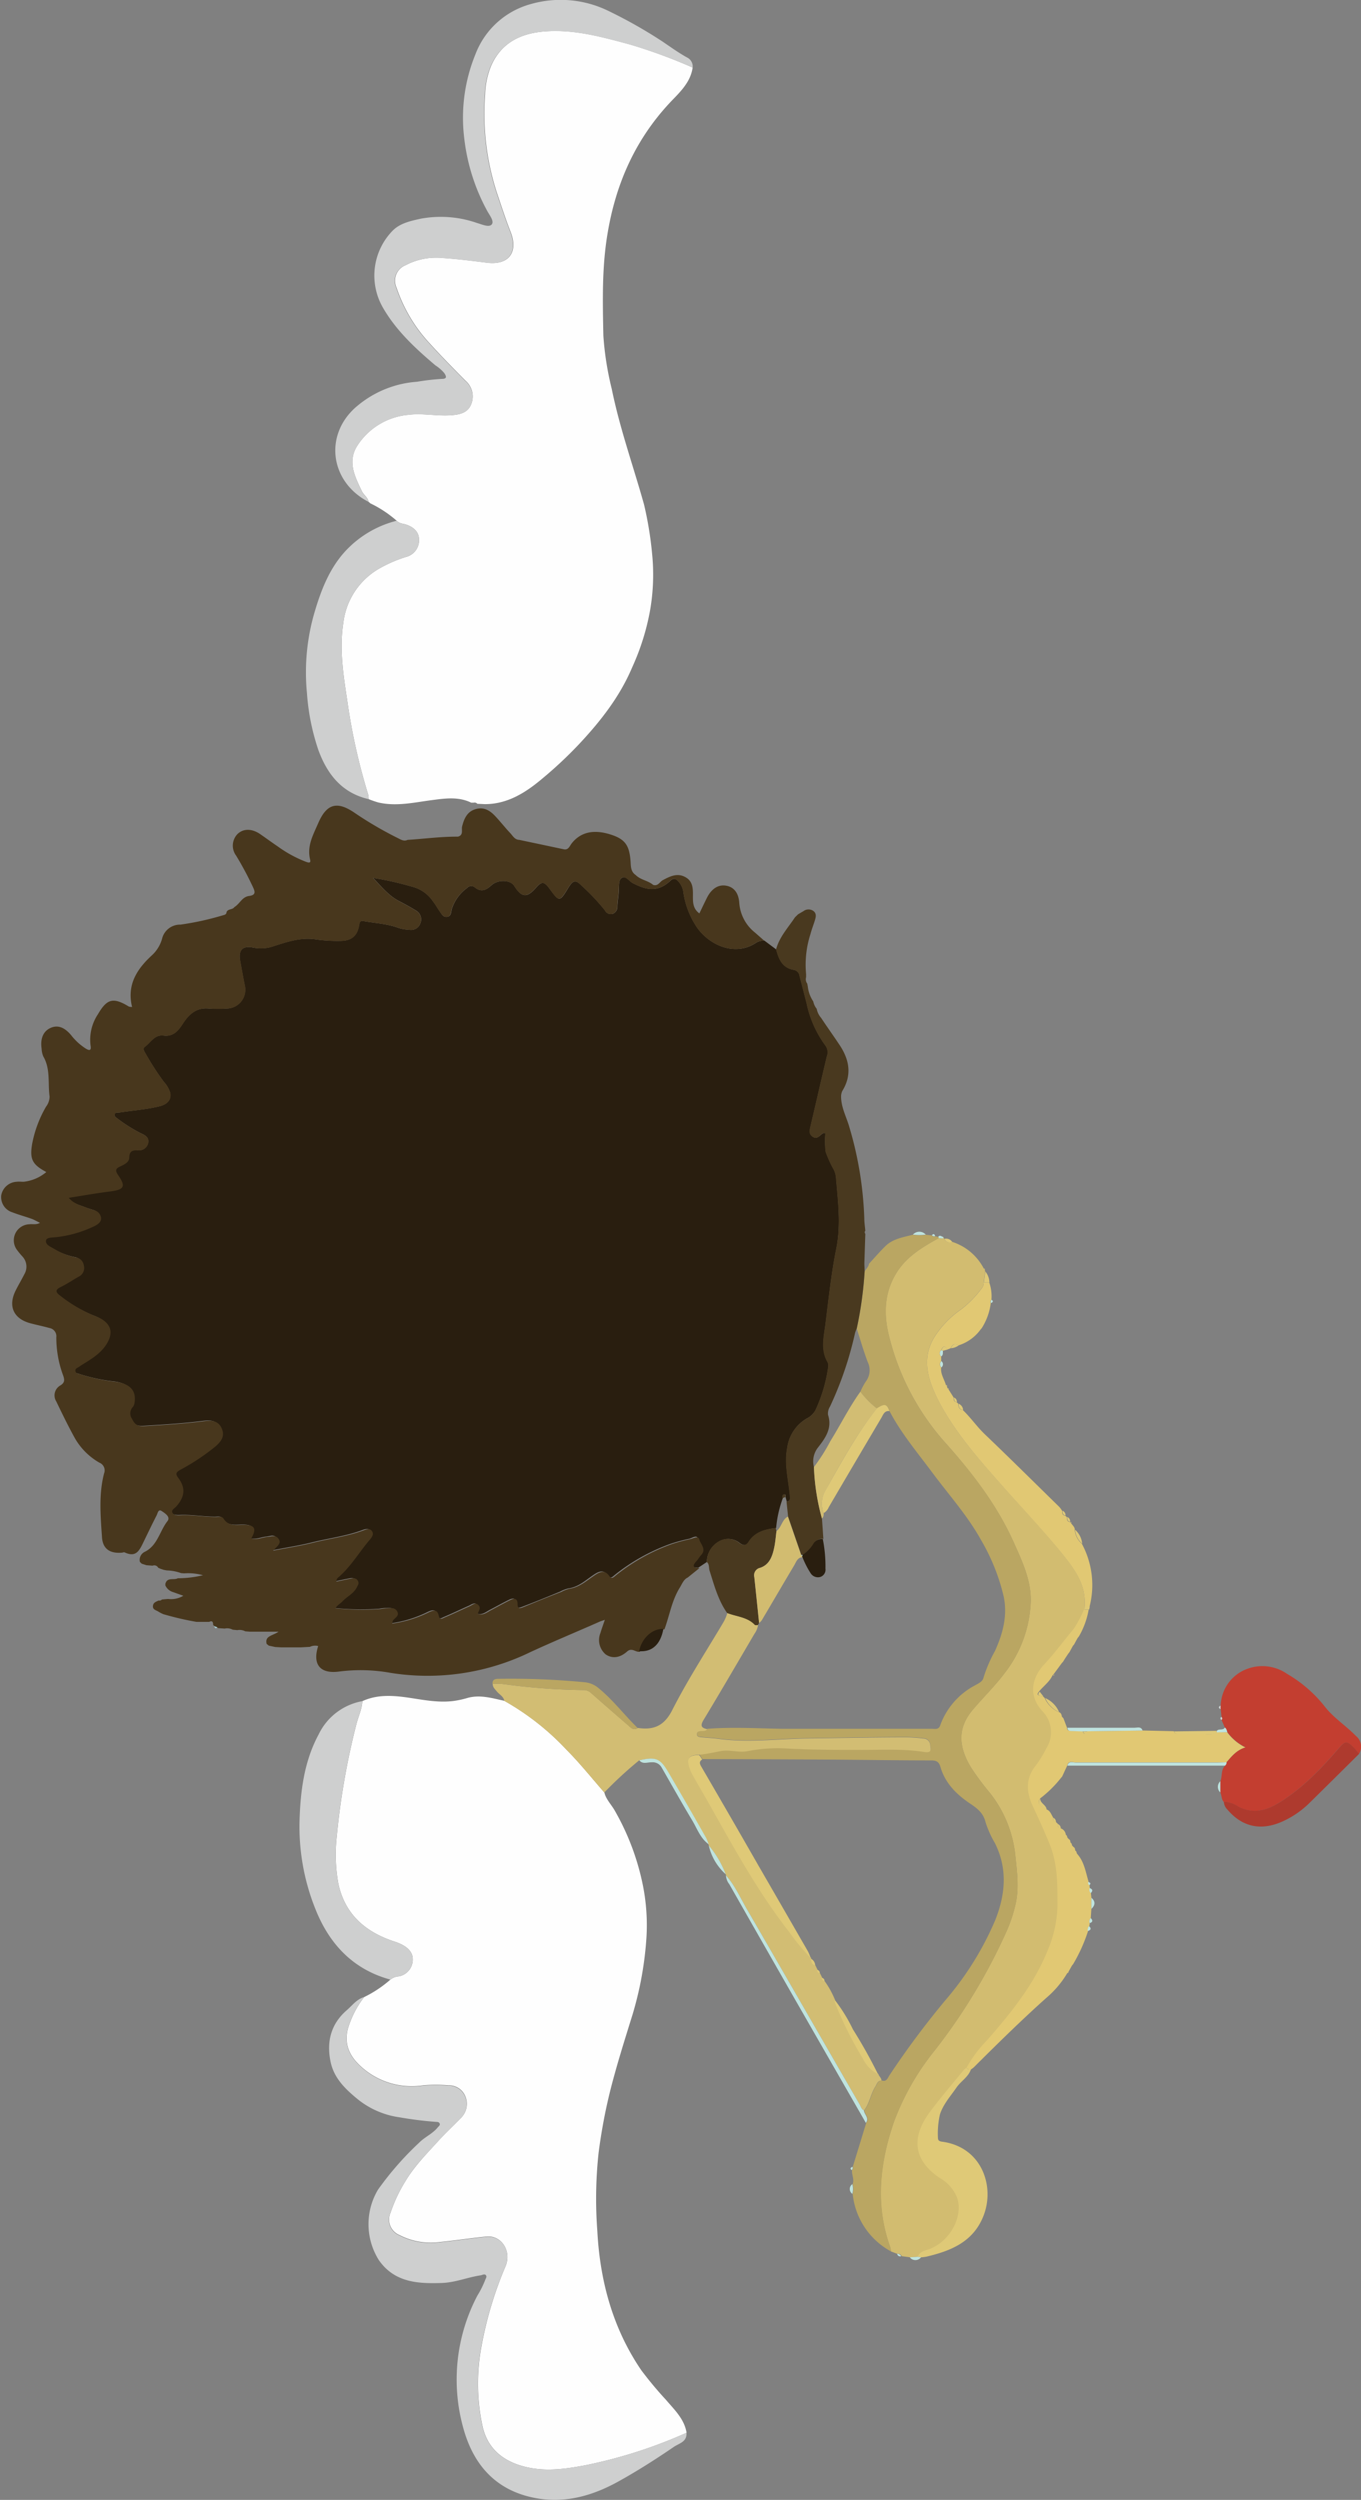 <svg id="Calque_1" data-name="Calque 1" xmlns="http://www.w3.org/2000/svg" viewBox="0 0 267.07 490.53"><rect x="0" y="0" width="267.07" height="490.53" fill="#808080" stroke="none"/><defs><style>.cls-1{fill:#291e0f;}.cls-2{fill:#fefefe;}.cls-3{fill:#48371d;}.cls-4{fill:#d2bc70;}.cls-5{fill:#baa662;}.cls-6{fill:#d2bd73;}.cls-7{fill:#cecfcf;}.cls-8{fill:#49391f;}.cls-9{fill:#e1c873;}.cls-10{fill:#c33e30;}.cls-11{fill:#dfc977;}.cls-12{fill:#ae3a2e;}.cls-13{fill:#bfe4df;}.cls-14{fill:#a6ccd1;}.cls-15{fill:#bef1fd;}</style></defs><path class="cls-1" d="M315.24,484.25l-1.68,1.12c-1.25,0-1.49-.41-.59-1.36.35-.38.58-.85.94-1.22,1.07-1.12-.17-2-.37-3s-1.12-.27-1.73-.11a33.19,33.19,0,0,0-3.7,1,38,38,0,0,0-11,6.16c-.41.34-.8.77-1.25.09-.84-1.26-1.79-.86-2.77-.21-1.61,1.07-3,2.45-5.09,2.72a6.93,6.93,0,0,0-1.57.62c-2.43,1-4.86,2-7.29,2.92-.58.22-1.28.55-1.28-.55s-.65-1.17-1.42-.78c-1.29.63-2.53,1.34-3.81,2-.79.42-1.52,1.09-2.57.71.14-.59.69-1.17.11-1.73s-1.15,0-1.68.22c-1.64.73-3.26,1.51-4.92,2.21-.37.16-1,.62-1.17-.32-.26-1.25-1-1.15-1.95-.69a23.53,23.53,0,0,1-7.19,2.22,2.19,2.19,0,0,1,.13-.57c.36-.58,1.3-1,.87-1.8s-1.44-.61-2.23-.63a9.79,9.79,0,0,0-1.07.14,49.54,49.54,0,0,1-8.84-.15c.36-.62,1-.89,1.36-1.33.9-1,2.21-1.52,2.84-2.78.22-.44.46-.83.2-1.29s-.85-.51-1.36-.42c-.94.18-1.88.39-2.83.59-.06-.59.3-.79.55-1,2.41-2.13,4-4.93,6.08-7.33.41-.47.68-1,.36-1.54s-1.05-.42-1.55-.23c-3.23,1.23-6.66,1.63-10,2.46-2.46.62-5,1-7.87,1.57.76-.88,1.76-1.31,1.09-2.29s-1.4-.48-2.23-.41c-1,.09-2.05.66-3.16.3,1.11-1.94.71-2.64-1.44-2.66-1.45,0-3,.36-4-1.25-.28-.46-.95-.3-1.46-.3-2.36,0-4.7-.47-7.07-.33-.55,0-1.27-.05-1.51-.54s.45-.83.77-1.19c1.71-2,1.87-3.62.36-5.66-.6-.81-.31-1.11.4-1.52a42.8,42.8,0,0,0,7-4.66c1.06-.95,1.82-2,1.15-3.51s-2.07-1.57-3.43-1.39c-3.76.48-7.54.71-11.32.95-1.41.09-2.13.06-2.85-1.43a1.82,1.82,0,0,1,.21-2.35,2.11,2.11,0,0,0,.32-1c.26-2.25-1-3.51-3.73-3.9a33.93,33.93,0,0,1-6.9-1.47c-.38-.13-.88-.14-1-.65s.44-.63.76-.85.7-.43,1-.65c1.74-1.11,3.48-2.2,4.53-4.08s.73-3.44-1.13-4.6a9.7,9.7,0,0,0-1.54-.7,28,28,0,0,1-6.73-4c-.9-.69-.74-1.12.25-1.61,1.24-.6,2.39-1.4,3.6-2.07a1.86,1.86,0,0,0,.92-2.1,1.84,1.84,0,0,0-1.59-1.63,13.07,13.07,0,0,1-4-1.53c-.73-.47-2-.89-1.83-1.82.14-.65,1.5-.52,2.33-.66a23.13,23.13,0,0,0,7.33-2.21c.58-.32,1.19-.75,1.13-1.53a1.75,1.75,0,0,0-1.36-1.5c-.43-.16-.89-.27-1.31-.44-1.24-.49-2.61-.76-3.67-2,2.81-.44,5.43-.91,8.06-1.24,2.82-.35,3.21-1,1.63-3.22-.6-.87-.53-1.25.43-1.7.76-.37,1.74-.81,1.76-1.79,0-1.25.64-1.39,1.66-1.38A1.82,1.82,0,0,0,205.6,402c.21-1.11-.64-1.52-1.46-1.89a30.29,30.29,0,0,1-4.55-2.87c-.28-.2-.66-.46-.57-.85s.59-.29.92-.34c2.63-.42,5.29-.59,7.88-1.23,1.64-.41,2.39-1.39,2.09-2.7a5.66,5.66,0,0,0-1.25-2.11,52.4,52.4,0,0,1-3.51-5.43c-.24-.43-.71-1.05-.24-1.4,1.17-.84,1.93-2.46,3.69-2.24,1.92.24,2.85-.88,3.78-2.3,1.17-1.81,2.65-3.24,5.12-3a24.74,24.74,0,0,0,3.55,0,3.69,3.69,0,0,0,3.5-4.56c-.32-1.61-.61-3.22-.9-4.83-.36-2.1.51-3,2.59-2.56a7.51,7.51,0,0,0,4.07-.32c2.67-.85,5.37-1.76,8.24-1.29a29.07,29.07,0,0,0,4.75.29c2.18,0,3.34-1,3.7-3.1.1-.61.19-.92.94-.78,2.26.42,4.58.51,6.78,1.33a7.85,7.85,0,0,0,2.11.37A1.94,1.94,0,0,0,259,359a2,2,0,0,0-.82-2.58c-1.05-.64-2.13-1.24-3.23-1.81-2-1-3.43-2.72-5.18-4.6a62.69,62.69,0,0,1,7.74,1.75,7,7,0,0,1,4,2.85c.48.61.85,1.29,1.29,1.92s.72,1.25,1.51,1.12.75-.93.88-1.48a8.2,8.2,0,0,1,3-4.17,1.12,1.12,0,0,1,1.55-.12c1.22,1,2.2.53,3.24-.42,1.31-1.19,3.74-1.06,4.47.11,1.45,2.32,2.51,2.41,4.28.37,1.11-1.27,1.6-1.25,2.61.13,2,2.72,2,2.72,3.78-.19.89-1.44,1.42-1.53,2.58-.33a41.51,41.51,0,0,1,4.55,4.82,1.29,1.29,0,0,0,1.57.68,1.47,1.47,0,0,0,.87-1.49c.06-1,.23-2,.29-3.06s-.11-2.11.65-2.53,1.37.69,2.08,1.06c2.43,1.24,4.74,2,7.34-.42.59-.56,1-.52,1.53,0a3.94,3.94,0,0,1,1.08,2.32,16.63,16.63,0,0,0,2.67,6.82c2.48,3.52,7.57,5.79,11.7,2.91a3.51,3.51,0,0,1,1.48-.36l2.36,1.76c.52,1.89,1.21,3.62,3.51,4a1.39,1.39,0,0,1,1.08,1.18l1.38,5.36a21.39,21.39,0,0,0,3.65,8.24,2.21,2.21,0,0,1,.34,2.14c-1.1,4.53-2.11,9.08-3.19,13.62-.2.84-.4,1.68.44,2.22s1.37-.34,2-.74c.07,0,.19,0,.45,0a16.1,16.1,0,0,0,.06,3.68,21.59,21.59,0,0,0,1.58,3.48,4.59,4.59,0,0,1,.43,1.47c.38,4.64,1,9.22.09,13.92-1,4.9-1.52,9.9-2.14,14.87-.32,2.51-1,5.08.41,7.52a1.72,1.72,0,0,1,.11,1.06,30.15,30.15,0,0,1-2.49,8.37,4.09,4.09,0,0,1-1.77,1.67,7.86,7.86,0,0,0-3.77,5.7c-.62,3.16.22,6.21.51,9.3.05.62.19,1.13-.62,1.27l-.24-.87c0-.24.08-.6-.29-.53s-.27.46-.25.75a22.57,22.57,0,0,0-1.31,5.84c-2.12.27-4.12.76-5.36,2.75-.5.79-1.09.71-1.8.18a3.53,3.53,0,0,0-4-.3A4.66,4.66,0,0,0,315.24,484.25Z" transform="translate(-176.54 -177.75)"/><path class="cls-2" d="M254.38,279.93a22.75,22.75,0,0,0-5.16-3.41l-.36-.31h0c-.14-.87-.94-1.32-1.3-2.06-1.4-2.9-2.91-5.87-.87-9a13.33,13.33,0,0,1,9.93-6c2.84-.38,5.62.29,8.43.08,1.68-.12,3.27-.45,3.95-2.15a4.07,4.07,0,0,0-1.11-4.63c-2.43-2.45-4.84-4.91-7.15-7.46a30.08,30.08,0,0,1-6.38-10.8,3.27,3.27,0,0,1,1.74-4.39,13.09,13.09,0,0,1,7.46-1.42c2.86.2,5.71.56,8.55.92,4.18.54,6.21-2,4.65-6-1-2.54-1.83-5.12-2.7-7.7a50.13,50.13,0,0,1-2.32-19.29,16.13,16.13,0,0,1,1.14-5.55c2.07-4.8,6.1-6.58,11-6.88,5.57-.35,10.88,1.14,16.19,2.56A105.5,105.5,0,0,1,312.46,191c-.37,2.66-2.2,4.55-3.89,6.29-7.17,7.41-11.15,16.25-12.82,26.35-1.11,6.64-.95,13.31-.81,20a60.27,60.27,0,0,0,1.65,10.45c1.56,7.69,4.21,15.08,6.32,22.62a69.88,69.88,0,0,1,1.59,9.67,40.93,40.93,0,0,1-.4,11.17,46.87,46.87,0,0,1-3.49,11.11c-2.45,5.81-6.25,10.64-10.52,15.19a82,82,0,0,1-7.15,6.69c-3.23,2.72-6.79,5-11.25,5l-1.49-.07a.67.67,0,0,0-.69-.22H269c-2.53-1.24-5.18-.83-7.78-.49-3.48.46-6.93,1.27-10.45.45a19,19,0,0,1-1.88-.65,4.53,4.53,0,0,0-.1-.91,118,118,0,0,1-4.08-18.28c-.78-5.1-1.61-10.23-.79-15.43a14.22,14.22,0,0,1,6.77-10.47,26.4,26.4,0,0,1,5.46-2.42,3.38,3.38,0,0,0,2.6-3.68c-.09-1.38-1.25-2.44-3.15-2.85A2.23,2.23,0,0,1,254.38,279.93Z" transform="translate(-176.54 -177.75)"/><path class="cls-2" d="M248,569.62a23.11,23.11,0,0,0,5.15-3.43,3,3,0,0,1,1.69-.64,3.36,3.36,0,0,0,2.69-3.56c-.09-1.46-1.4-2.55-3.48-3.23-5.68-1.84-9.78-5.26-11.11-11.38a32,32,0,0,1-.31-9.32,144.18,144.18,0,0,1,3.79-21.76c.37-1.6,1.15-3.09,1.23-4.75,2.82-1.29,5.78-1.14,8.71-.73s6,1.09,9.09.71a18.42,18.42,0,0,0,2.84-.61c2.49-.69,4.85.06,7.23.57a50.82,50.82,0,0,1,12.21,9.61c2.62,2.63,4.95,5.56,7.4,8.36.33,1.39,1.38,2.38,2.05,3.58a48.89,48.89,0,0,1,5.54,14.78,40,40,0,0,1,.61,11A67.68,67.68,0,0,1,300.68,573c-1.58,5.09-3.19,10.16-4.48,15.33A107.2,107.2,0,0,0,294,600.21a83.47,83.47,0,0,0-.25,15.24c.51,9.81,3,19.1,8.6,27.35a72.87,72.87,0,0,0,4.92,5.9c1.63,1.92,3.56,3.72,4,6.41a94.39,94.39,0,0,1-19.6,6.32c-3.84.75-7.71,1.32-11.59.47-4.37-.95-7.71-3.33-8.8-7.86a39.42,39.42,0,0,1-.25-15.9,73.56,73.56,0,0,1,4.73-15.74c1.21-2.94-.83-6.08-3.75-5.8s-6.09.77-9.15,1.08a13.37,13.37,0,0,1-7.91-1.36,3.29,3.29,0,0,1-1.77-4.39,29.48,29.48,0,0,1,2.88-6.12c1.77-3,4.27-5.51,6.61-8.09,1.38-1.52,2.9-2.92,4.33-4.39a3.87,3.87,0,0,0,.84-4.28,3.45,3.45,0,0,0-3.32-2.12,28,28,0,0,0-4.93,0,14.76,14.76,0,0,1-12.34-3.81c-2.1-1.94-3.22-4.26-2.43-7.32A19.16,19.16,0,0,1,248,569.62Z" transform="translate(-176.54 -177.75)"/><path class="cls-3" d="M326.48,362.31a3.51,3.51,0,0,0-1.48.36c-4.13,2.88-9.22.61-11.7-2.91a16.63,16.63,0,0,1-2.67-6.82,3.94,3.94,0,0,0-1.08-2.32c-.56-.54-.94-.58-1.53,0-2.6,2.44-4.91,1.66-7.34.42-.71-.37-1.41-1.43-2.08-1.06s-.6,1.62-.65,2.53-.23,2-.29,3.06a1.47,1.47,0,0,1-.87,1.49,1.29,1.29,0,0,1-1.57-.68,41.51,41.51,0,0,0-4.55-4.82c-1.16-1.2-1.69-1.11-2.58.33-1.81,2.91-1.81,2.91-3.78.19-1-1.38-1.5-1.4-2.61-.13-1.77,2-2.83,1.95-4.28-.37-.73-1.17-3.16-1.3-4.47-.11-1,.95-2,1.43-3.24.42a1.12,1.12,0,0,0-1.55.12,8.2,8.2,0,0,0-3,4.17c-.13.55-.12,1.36-.88,1.48s-1.13-.59-1.51-1.12-.81-1.31-1.29-1.92a7,7,0,0,0-4-2.85,62.69,62.69,0,0,0-7.74-1.75c1.75,1.88,3.17,3.56,5.18,4.6,1.1.57,2.18,1.17,3.23,1.81A2,2,0,0,1,259,359a1.94,1.94,0,0,1-2.12,1.21,7.85,7.85,0,0,1-2.11-.37c-2.2-.82-4.52-.91-6.78-1.33-.75-.14-.84.17-.94.78-.36,2.14-1.52,3.09-3.7,3.1a29.07,29.07,0,0,1-4.75-.29c-2.87-.47-5.57.44-8.24,1.29a7.51,7.51,0,0,1-4.07.32c-2.08-.48-3,.46-2.59,2.56.29,1.61.58,3.22.9,4.83a3.69,3.69,0,0,1-3.5,4.56,24.74,24.74,0,0,1-3.55,0c-2.47-.25-3.95,1.18-5.12,3-.93,1.42-1.86,2.54-3.78,2.3-1.76-.22-2.52,1.4-3.69,2.24-.47.35,0,1,.24,1.4a52.4,52.4,0,0,0,3.51,5.43,5.66,5.66,0,0,1,1.25,2.11c.3,1.31-.45,2.29-2.09,2.7-2.59.64-5.25.81-7.88,1.23-.33.05-.81-.13-.92.34s.29.65.57.85a30.29,30.29,0,0,0,4.55,2.87c.82.37,1.67.78,1.46,1.89a1.82,1.82,0,0,1-2.08,1.44c-1,0-1.63.13-1.66,1.38,0,1-1,1.42-1.76,1.79-1,.45-1,.83-.43,1.7,1.58,2.25,1.19,2.87-1.63,3.22-2.63.33-5.25.8-8.06,1.24,1.06,1.24,2.43,1.51,3.67,2,.42.17.88.28,1.31.44a1.75,1.75,0,0,1,1.36,1.5c.06.78-.55,1.21-1.13,1.53a23.13,23.13,0,0,1-7.33,2.21c-.83.14-2.19,0-2.33.66-.21.93,1.1,1.35,1.83,1.82a13.07,13.07,0,0,0,4,1.53,1.84,1.84,0,0,1,1.59,1.63,1.86,1.86,0,0,1-.92,2.1c-1.21.67-2.36,1.47-3.6,2.07-1,.49-1.15.92-.25,1.61a28,28,0,0,0,6.73,4,9.7,9.7,0,0,1,1.54.7c1.86,1.16,2.2,2.69,1.13,4.6s-2.79,3-4.53,4.08c-.34.22-.7.42-1,.65s-.84.32-.76.85.57.52,1,.65a33.93,33.93,0,0,0,6.9,1.47c2.78.39,4,1.65,3.73,3.9a2.11,2.11,0,0,1-.32,1,1.82,1.82,0,0,0-.21,2.35c.72,1.49,1.44,1.52,2.85,1.43,3.78-.24,7.56-.47,11.32-.95,1.36-.18,2.75-.15,3.43,1.39s-.09,2.56-1.15,3.51a42.8,42.8,0,0,1-7,4.66c-.71.41-1,.71-.4,1.52,1.51,2,1.35,3.71-.36,5.66-.32.36-1,.66-.77,1.19s1,.58,1.51.54c2.37-.14,4.71.33,7.07.33.51,0,1.18-.16,1.46.3,1,1.61,2.54,1.23,4,1.25,2.15,0,2.55.72,1.44,2.66,1.11.36,2.12-.21,3.16-.3.83-.07,1.64-.45,2.23.41s-.33,1.41-1.09,2.29c2.89-.56,5.41-.95,7.87-1.57,3.33-.83,6.76-1.23,10-2.46.5-.19,1.19-.36,1.55.23s0,1.07-.36,1.54c-2.08,2.4-3.67,5.2-6.08,7.33-.25.22-.61.42-.55,1,.95-.2,1.89-.41,2.83-.59.51-.09,1.05-.14,1.36.42s0,.85-.2,1.29c-.63,1.26-1.94,1.8-2.84,2.78-.41.44-1,.71-1.36,1.33a49.54,49.54,0,0,0,8.84.15,9.79,9.79,0,0,1,1.07-.14c.79,0,1.77-.27,2.23.63s-.51,1.22-.87,1.8a2.19,2.19,0,0,0-.13.57,23.53,23.53,0,0,0,7.19-2.22c1-.46,1.69-.56,1.95.69.2.94.8.48,1.17.32,1.66-.7,3.28-1.48,4.92-2.21.53-.23,1.07-.82,1.68-.22s0,1.14-.11,1.73c1,.38,1.78-.29,2.57-.71,1.28-.67,2.52-1.38,3.81-2,.77-.39,1.42-.38,1.42.78s.7.77,1.28.55c2.43-1,4.86-2,7.29-2.92a6.93,6.93,0,0,1,1.57-.62c2-.27,3.48-1.65,5.09-2.72,1-.65,1.93-1,2.77.21.45.68.84.25,1.25-.09a38,38,0,0,1,11-6.16,33.19,33.19,0,0,1,3.7-1c.61-.16,1.56-.7,1.73.11s1.44,1.85.37,3c-.36.37-.59.84-.94,1.22-.9.95-.66,1.36.59,1.36l-2.3,1.85c-.84.41-1.12,1.27-1.57,2-1.56,2.51-2,5.44-3,8.16-2.2-.07-4.25,1.81-4.77,4.38-.85.27-1.58-.91-2.58,0-1.48,1.31-3,1.38-4.21.53a3.69,3.69,0,0,1-1-4.2c.23-.8.53-1.59.86-2.57-.53.19-.83.27-1.1.4-4.52,2-9.07,3.88-13.54,5.95a46.06,46.06,0,0,1-27.47,4.05,33,33,0,0,0-10-.25c-3.75.52-5.31-1.38-4.14-5a2.35,2.35,0,0,0-1.63.16l-1.83.1-3.76,0-1.22-.07-1.25-.27-.43-.35c-.39-1.6,1.18-1.56,2.34-2.39h-5.62l-.91-.07a2.4,2.4,0,0,0-1.56-.23l-.91-.09a2.28,2.28,0,0,0-1.56-.22l-1.22-.08-.63-.24-.42-.39c0-.48-.11-.94-.78-.6h-2.49a60.06,60.06,0,0,1-6.5-1.51,7.55,7.55,0,0,1-.94-.48c-.43-.3-1.16-.37-1.11-1.1s.62-.86,1.12-1.11a.64.64,0,0,0,.64-.19l1.21-.11a4.68,4.68,0,0,0,3-.63l-2-.71a2.41,2.41,0,0,1-1.53-1.31v-.31c.35-1.38,1.66-.67,2.44-1.1a21.2,21.2,0,0,0,4.94-.6,11,11,0,0,0-3.7-.36l-.6-.05a8.91,8.91,0,0,0-2.8-.53l-.59-.11-.64-.21-.46-.21a.86.86,0,0,0-1.09-.4l-1.21-.09-.93-.3-.36-.35a1.76,1.76,0,0,1,1-2c2.47-1.25,2.86-4,4.41-6,.67-.85-.54-1.59-1.17-2s-.75.47-.95.86c-.87,1.69-1.69,3.41-2.52,5.12s-1.47,3.24-3.76,2.15c-.12-.05-.3,0-.45.05-2.45.23-3.87-.73-4-3.09-.28-4.15-.65-8.33.41-12.44a1.63,1.63,0,0,0-.91-2.12,12.94,12.94,0,0,1-4.78-4.74c-1.32-2.38-2.51-4.83-3.69-7.28a2.24,2.24,0,0,1,.79-3.13c.89-.54.86-1.08.58-1.91a21.41,21.41,0,0,1-1.36-7.55,1.63,1.63,0,0,0-1.33-1.81c-1.24-.35-2.5-.6-3.74-.93-3.25-.86-4.4-3.25-3-6.24.56-1.16,1.23-2.26,1.81-3.41a2.92,2.92,0,0,0-.38-3.45,14.12,14.12,0,0,1-1-1.2,3.15,3.15,0,0,1,2.34-5.13c.64-.09,1.32.15,2.1-.28-.62-.3-1.1-.59-1.61-.78-1.26-.45-2.55-.8-3.8-1.28a3.13,3.13,0,0,1-2.2-3.33,3.24,3.24,0,0,1,3-2.67c.46-.06.92,0,1.39,0a8.31,8.31,0,0,0,4.46-1.91c-2.76-1.47-3.28-2.53-2.79-5.48a23.15,23.15,0,0,1,2.73-7.34,3.29,3.29,0,0,0,.7-2c-.36-2.62.21-5.39-1.23-7.86a4.27,4.27,0,0,1-.33-1.5c-.29-2,.31-3.43,1.71-4.08s2.77-.2,4.14,1.48a11.21,11.21,0,0,0,2.84,2.57c.7.43,1.08.36.92-.56a9,9,0,0,1,1.43-6.18c1.78-3.06,3-3.39,6.08-1.52a2.65,2.65,0,0,0,.63.08c-1.06-4.32.93-7.42,3.88-10.13a6.94,6.94,0,0,0,2-3.25,3.63,3.63,0,0,1,3.63-2.78,56.78,56.78,0,0,0,8.42-1.86c.3-.07.59-.19.6-.58.27-.71,1.17-.43,1.54-1,1.05-.61,1.5-2,2.88-2.18s1.2-.84.74-1.8a63.93,63.93,0,0,0-3.27-6.11,3.28,3.28,0,0,1,.28-4.26c1.15-1.08,2.77-1.08,4.39,0,1.19.82,2.35,1.68,3.54,2.48a24.2,24.2,0,0,0,5.4,2.95c.37.13,1.13.48.91-.38-.67-2.7.6-4.89,1.6-7.2,1.61-3.7,3.6-4.36,7-2.08a72.44,72.44,0,0,0,8.52,5c.64.31,1.26.75,2,.39,3.3-.2,6.57-.66,9.88-.63,1.15-.31.65-1.34.82-2,.4-1.57,1-2.94,2.69-3.41s2.87.36,3.92,1.5,1.86,2.18,2.84,3.22c.5.53.87,1.3,1.77,1.32l8.65,1.83c1,.28,1.24-.67,1.68-1.2,1.75-2.16,4.26-2.73,7.59-1.68,2.81.9,3.67,2.08,3.91,5.18.07,1,0,2.09,1,2.76,1,1,2.41,1.07,3.43,1.94.95.33,1.3-.61,1.93-.94,1.4-.75,2.81-1.43,4.36-.6s1.54,2.27,1.52,3.76c0,1.21,0,2.46,1.27,3.38.52-1.08,1-2.09,1.49-3.08.92-1.8,2.25-2.62,3.75-2.36s2.45,1.36,2.59,3.39a8.15,8.15,0,0,0,3.08,5.81Z" transform="translate(-176.54 -177.75)"/><path class="cls-4" d="M352.6,620l-1.22-.47a6.52,6.52,0,0,0-.18-.9c-3-8.3-2-16.59.77-24.59a50.11,50.11,0,0,1,7.91-13.87,113,113,0,0,0,14.32-23.81,29,29,0,0,0,1.58-4.83c.77-3.2.34-6.38,0-9.58a23.7,23.7,0,0,0-5-12.39,50.88,50.88,0,0,1-3.75-5.06c-2.44-4.09-2.66-7.72.47-11.36,2-2.37,4.27-4.57,6.16-7.08a24.26,24.26,0,0,0,5.13-13.93c.14-4.16-1.62-7.9-3.28-11.61-3.23-7.24-8-13.48-13.21-19.37a48.94,48.94,0,0,1-11.39-21.55c-1-4.18-.82-8.25,1.51-12.05,2-3.25,5.12-5.08,8.31-6.86l.86.07a.55.55,0,0,1,.18,0l.05.06a1.14,1.14,0,0,0,1.54.6,10.65,10.65,0,0,1,6.21,5.21l.21.26.09.34-.3,2.14a1.55,1.55,0,0,1-.27,1,20.89,20.89,0,0,1-4.16,4.29,19,19,0,0,0-5.29,5.5c-2.58,4.34-1.16,8.49.86,12.43,3.09,6,7.54,11.08,12,16.11,4.05,4.61,8.32,9,12.19,13.82,2.46,3,4.82,6.18,4.47,10.45v.62a22.16,22.16,0,0,1-2,3.77c-2,2.3-3.75,4.76-5.81,7-2.38,2.53-3.23,6-.34,9.16a5.89,5.89,0,0,1,.77,7.29,21,21,0,0,1-2,3.28c-2.15,2.63-1.94,5.33-.6,8.19,1.13,2.41,2.23,4.84,3.24,7.3,1.62,3.95,1.59,8.11,1.55,12.28a23.88,23.88,0,0,1-2,8.78c-2.71,6.66-7.18,12.14-11.85,17.49a24.16,24.16,0,0,0-4,5.37,2.21,2.21,0,0,0-.49.36c-2.26,2.77-4.61,5.48-6.73,8.35-3.48,4.69-3.45,9.25,1.94,12.89a7.77,7.77,0,0,1,3.46,3.95c1.18,3.6-1.37,8.4-5.28,9.93-.91.36-2,.47-2.47,1.59l-1.56.12-1.7-.23A.81.81,0,0,0,352.6,620Z" transform="translate(-176.54 -177.75)"/><path class="cls-5" d="M360.76,420.7c-3.19,1.78-6.32,3.61-8.31,6.86-2.33,3.8-2.49,7.87-1.51,12.05a48.94,48.94,0,0,0,11.39,21.55c5.26,5.89,10,12.13,13.21,19.37,1.66,3.71,3.42,7.45,3.28,11.61a24.26,24.26,0,0,1-5.13,13.93c-1.89,2.51-4.12,4.71-6.16,7.08-3.13,3.64-2.91,7.27-.47,11.36a50.88,50.88,0,0,0,3.75,5.06,23.7,23.7,0,0,1,5,12.39c.32,3.2.75,6.38,0,9.58a29,29,0,0,1-1.58,4.83,113,113,0,0,1-14.32,23.81A50.11,50.11,0,0,0,352,594.05c-2.76,8-3.74,16.29-.77,24.59a6.52,6.52,0,0,1,.18.9,14.5,14.5,0,0,1-7.55-11.31,3.71,3.71,0,0,0,0-1.9c.36-.94-.21-1.83-.13-2.76a.53.53,0,0,0,.15-.64l2.64-8.62c.73-.95-.31-1.63-.39-2.46,1.12-1.37,1.29-3.19,2.22-4.65.32-.5.43-1.19,1.22-1.22.91.32,1.15-.42,1.5-1a168.4,168.4,0,0,1,11.06-14.83,60.27,60.27,0,0,0,9.72-15.66c2-5.06,2.43-10.06-.07-15.07a20,20,0,0,1-1.83-4.07c-.44-1.87-1.67-2.78-3.12-3.75-2.64-1.78-4.85-4-5.76-7.18-.29-1-.83-1.24-1.78-1.24-6.69,0-13.37-.12-20.06-.16q-12.42-.07-24.84-.1l-.62-.92c1.37-.13,2.73-.43,4.08-.69,1.82-.34,3.57.35,5.34,0a30.41,30.41,0,0,1,7.49-.55c4.87.34,9.75.27,14.63.29,4.2,0,8.43-.26,12.6.41,1.48.23,1.32-.46,1.18-1.32a1.36,1.36,0,0,0-1.37-1.32,27.75,27.75,0,0,0-3.52-.24c-6.42,0-12.84.15-19.26.23-5.78.07-11.57.87-17.36.08-1.17-.16-2.35-.21-3.52-.33-.37,0-.75-.14-.75-.6s.38-.55.75-.6.95.08,1.27-.38c4.93-.38,9.85-.08,14.78,0,9.77,0,19.53,0,29.3,0,.62,0,1.33.23,1.64-.71a14.37,14.37,0,0,1,6.83-7.82c.66-.38,1.48-.71,1.66-1.52a27.23,27.23,0,0,1,2.25-5.23c1.53-3.39,2.48-6.87,1.72-10.61A39.81,39.81,0,0,0,369.09,480c-2.7-4.89-6.43-9-9.74-13.48-2.88-3.86-6-7.58-8.25-11.86-.49-1.42-.94-1.52-2.5-.53a17,17,0,0,1-3.23-3.28,12.12,12.12,0,0,1,1.06-2,3.65,3.65,0,0,0,.38-3.85c-.81-2.14-1.44-4.35-2.15-6.53a74.79,74.79,0,0,0,1.55-11.25c.29-.49.77-.88.85-1.49,1.07-1.16,2.1-2.36,3.22-3.46,1.48-1.46,3.5-1.74,5.4-2.24a8.51,8.51,0,0,0,2.52,0l1.21.14a.53.53,0,0,0,.64.17l.61.12Z" transform="translate(-176.54 -177.75)"/><path class="cls-6" d="M349.51,586c-.79,0-.9.72-1.22,1.22-.93,1.46-1.1,3.28-2.22,4.65-.48-.27-.62-.8-.87-1.23-1.77-3.07-3.55-6.13-5.31-9.2-5.57-9.64-11.11-19.3-16.7-28.92-1.34-2.29-2.4-4.75-4.18-6.76a.4.4,0,0,0-.06-.22,19.58,19.58,0,0,0-3.33-5.66.39.39,0,0,0-.06-.21,10.19,10.19,0,0,0-.51-1.27c-2.47-4.32-4.93-8.64-7.44-12.93-1.58-2.69-2.47-3-5.66-2.29a78.16,78.16,0,0,0-6.83,6.3c-2.45-2.8-4.78-5.73-7.4-8.36a50.82,50.82,0,0,0-12.21-9.61c-.16-.9-1-1.26-1.5-1.89-.36-.44-.8-.82-.78-1.45a16.29,16.29,0,0,1,1.85,0A126.44,126.44,0,0,0,291,509.38a2.1,2.1,0,0,1,1.53.56q3.57,3.16,7.18,6.26c.55.47,1.06,1.21,2,.61,3.08.45,5.14-.37,6.73-3.47,3-5.92,6.66-11.54,10.06-17.27a8.29,8.29,0,0,0,.77-1.82c1.82.73,3.95.77,5.43,2.33.1.11.39,0,.59.05a3.91,3.91,0,0,1-.69,1.69c-3.32,5.64-6.61,11.32-10,16.92-.71,1.18-.41,1.56.72,1.81-.32.46-.82.33-1.27.38s-.75.13-.75.6.38.56.75.6c1.17.12,2.35.17,3.52.33,5.79.79,11.58,0,17.36-.08,6.42-.08,12.84-.22,19.26-.23a27.75,27.75,0,0,1,3.52.24,1.36,1.36,0,0,1,1.37,1.32c.14.86.3,1.55-1.18,1.32-4.17-.67-8.4-.39-12.6-.41-4.88,0-9.76,0-14.63-.29a30.41,30.41,0,0,0-7.49.55c-1.77.32-3.52-.37-5.34,0-1.35.26-2.71.56-4.08.69-2.1.06-2.54.7-1.83,2.69a8.39,8.39,0,0,0,.57,1.26c1.19,2.1,2.41,4.17,3.59,6.27,4.75,8.44,9.46,16.91,15.42,24.59a40,40,0,0,0,4.15,5,.25.25,0,0,1,.06.2c0,.61.14,1.16.84,1.34l.39.82a.58.58,0,0,0,.51.72c.14.28.28.56.41.85a.57.57,0,0,0,.5.69,17.85,17.85,0,0,1,2,3.61,4.74,4.74,0,0,0,.15.75,72.74,72.74,0,0,0,5.44,10.84,6.44,6.44,0,0,0,2.94,3C349,585.18,349.51,585.44,349.51,586Z" transform="translate(-176.54 -177.75)"/><path class="cls-7" d="M312.46,191A105.5,105.5,0,0,0,300,186.46c-5.31-1.42-10.62-2.91-16.19-2.56-4.85.3-8.88,2.08-11,6.88a16.13,16.13,0,0,0-1.14,5.55,50.13,50.13,0,0,0,2.32,19.29c.87,2.58,1.71,5.16,2.7,7.7,1.56,4-.47,6.54-4.65,6-2.84-.36-5.69-.72-8.55-.92a13.09,13.09,0,0,0-7.46,1.42,3.27,3.27,0,0,0-1.74,4.39,30.08,30.08,0,0,0,6.38,10.8c2.31,2.55,4.72,5,7.15,7.46A4.07,4.07,0,0,1,269,257.1c-.68,1.7-2.27,2-3.95,2.15-2.81.21-5.59-.46-8.43-.08a13.33,13.33,0,0,0-9.93,6c-2,3.14-.53,6.11.87,9,.36.74,1.16,1.19,1.3,2.06-7.74-4-8.83-13.54-2-19a20.46,20.46,0,0,1,11.5-4.57,45.72,45.72,0,0,1,4.86-.56c1,0,1-.41.5-1.14a7.42,7.42,0,0,0-1.72-1.5c-3.91-3.31-7.66-6.77-10.27-11.26a12.61,12.61,0,0,1,1.94-15.27c1.49-1.43,3.52-1.84,5.45-2.27a21.61,21.61,0,0,1,11.07.86c1,.29,2.33.91,2.85.26s-.47-1.84-.94-2.73a38.91,38.91,0,0,1-4.47-14.25,32.92,32.92,0,0,1,2.21-16.41,16.16,16.16,0,0,1,10.75-9.81,21.3,21.3,0,0,1,15.19,1.24,93.71,93.71,0,0,1,10.64,6c1.64,1.1,3.26,2.29,5,3.24A1.94,1.94,0,0,1,312.46,191Z" transform="translate(-176.54 -177.75)"/><path class="cls-7" d="M248,569.62a19.16,19.16,0,0,0-3.21,6.22c-.79,3.06.33,5.38,2.43,7.32A14.76,14.76,0,0,0,259.55,587a28,28,0,0,1,4.93,0,3.45,3.45,0,0,1,3.32,2.12,3.87,3.87,0,0,1-.84,4.28c-1.43,1.47-2.95,2.87-4.33,4.39-2.34,2.58-4.84,5-6.61,8.09a29.48,29.48,0,0,0-2.88,6.12,3.29,3.29,0,0,0,1.77,4.39,13.37,13.37,0,0,0,7.91,1.36c3.06-.31,6.09-.78,9.15-1.08s5,2.86,3.75,5.8A73.56,73.56,0,0,0,271,638.14a39.42,39.42,0,0,0,.25,15.9c1.09,4.53,4.43,6.91,8.8,7.86,3.88.85,7.75.28,11.59-.47a94.39,94.39,0,0,0,19.6-6.32c.16,1.8-1.47,2.08-2.47,2.77-3.54,2.42-7.16,4.73-10.92,6.81-5,2.77-10.37,4.3-16.09,3.26-7.71-1.39-12.27-6.34-14.3-13.74a35.43,35.43,0,0,1,2.75-26,18.82,18.82,0,0,0,1.51-3c.1-.34.42-.67.18-1s-.65-.09-1,0c-2.58.38-5,1.42-7.67,1.51-4.69.16-9.29-.09-12.35-4.49a13.24,13.24,0,0,1-.17-13.81,60.61,60.61,0,0,1,8.07-9.22c1.11-1.13,2.65-1.76,3.65-3,.18-.23.53-.41.39-.76s-.49-.32-.8-.34a71.81,71.81,0,0,1-7.16-.9,16.74,16.74,0,0,1-8.54-3.88c-2.3-1.92-4.29-4-4.91-7-.82-4,.07-7.49,3.29-10.22C245.75,571.16,246.61,570,248,569.62Z" transform="translate(-176.54 -177.75)"/><path class="cls-8" d="M346.21,427.18a74.79,74.79,0,0,1-1.55,11.25,7.58,7.58,0,0,0-.33.86,68.9,68.9,0,0,1-4.92,14.46,2.54,2.54,0,0,0-.39,1.61c.85,2.59-.45,4.48-1.9,6.34a4.39,4.39,0,0,0-.86,3.91,43.2,43.2,0,0,0,1.57,10.1c.1,1.34.19,2.68.28,4a1.89,1.89,0,0,0-1.91,1,6.75,6.75,0,0,1-2.18,2.14.21.21,0,0,1-.25,0l-2.58-7.49c-.1-1-.21-2-.31-2.95.81-.14.67-.65.62-1.27-.29-3.09-1.13-6.14-.51-9.3a7.86,7.86,0,0,1,3.77-5.7,4.09,4.09,0,0,0,1.77-1.67,30.15,30.15,0,0,0,2.49-8.37,1.72,1.72,0,0,0-.11-1.06c-1.44-2.44-.73-5-.41-7.52.62-5,1.16-10,2.14-14.87.95-4.7.29-9.28-.09-13.92a4.59,4.59,0,0,0-.43-1.47,21.59,21.59,0,0,1-1.58-3.48,16.1,16.1,0,0,1-.06-3.68c-.26,0-.38,0-.45,0-.61.4-1.08,1.31-2,.74s-.64-1.38-.44-2.22c1.08-4.54,2.09-9.09,3.19-13.62a2.21,2.21,0,0,0-.34-2.14,21.39,21.39,0,0,1-3.65-8.24l-1.38-5.36a1.39,1.39,0,0,0-1.08-1.18c-2.3-.35-3-2.08-3.51-4,.64-2.46,2.36-4.28,3.71-6.32l.62-.61,1.05-.61a1.64,1.64,0,0,1,2,0c.62.52.43,1.2.23,1.85-.27.88-.62,1.75-.85,2.64a19.61,19.61,0,0,0-.86,7.87l0,.6a1.42,1.42,0,0,0,.23,1.26l.11.59a6.51,6.51,0,0,0,1.07,2.91,3.35,3.35,0,0,0,.67,1.44,3.77,3.77,0,0,0,.86,1.77c1.21,1.83,2.5,3.62,3.71,5.45,1.88,2.88,2.35,5.85.44,8.93a2.94,2.94,0,0,0-.22.86c-.07,2.24,1.05,4.18,1.63,6.24a70.7,70.7,0,0,1,2.92,17.84c0,.82.13,1.63.2,2.45a.47.47,0,0,0,0,.62l-.19,5.86Z" transform="translate(-176.54 -177.75)"/><path class="cls-9" d="M366.2,583.5a24.16,24.16,0,0,1,4-5.37c4.67-5.35,9.14-10.83,11.85-17.49a23.88,23.88,0,0,0,2-8.78c0-4.17.07-8.33-1.55-12.28-1-2.46-2.11-4.89-3.24-7.3-1.34-2.86-1.55-5.56.6-8.19a21,21,0,0,0,2-3.28,5.89,5.89,0,0,0-.77-7.29c-2.89-3.18-2-6.63.34-9.16,2.06-2.2,3.84-4.66,5.81-7a22.16,22.16,0,0,0,2-3.77h.93a15.76,15.76,0,0,1-1.92,5.27l-.24.29c-.23.41-.46.83-.68,1.25l-.25.3-.68,1.24-.24.3c-.34.52-.67,1-1,1.56l-.24.26-1.63,2.21-.23.25c-.6,1.28-1.76,2.07-2.62,3.13-.5.64-.39.78.73.94l.35.31a5.46,5.46,0,0,0,2.74,2.78c.47.12.6.49.66.92l.29.3c.24.61.47,1.22.7,1.83,0,.66.49.64,1,.66l2.08.07c.3.7.61.7.92,0l10.82-.15,6.17.14c.21.69.79.51,1.27.52,1.33,0,2.65.07,4,0,1-.06,2.14.37,3.1-.33l2.07,0a9.76,9.76,0,0,0,3.59,3c-1.82.56-2.73,1.8-3.74,2.93-.57,0-1.13,0-1.7,0-9.29,0-18.59,0-27.88,0-.57,0-1.41-.42-1.64.61l-1,2.16-.24.28a22.4,22.4,0,0,1-4.06,4c-.6.84-.26,1.43,1.25,2.18.72.27.91,1,1.26,1.55,0,.43,0,.83.57.93l.35.32c0,.43,0,.83.59.91a1.51,1.51,0,0,1,1,1.26l.22.25.1.33.3.31c.28.13.24.41.31.64l.22.27.09.32.3.31c.28.14.24.43.31.66l.22.25.1.34.23.28c1.25,1.53,1.51,3.44,2.06,5.24a.52.52,0,0,0,.19.64c0,.2,0,.4.07.6a.92.92,0,0,0,.21,1c0,.31.06.61.08.91,0,.73,0,1.46,0,2.2l-.12,1.82a.92.92,0,0,0-.2,1l-.09.59a1,1,0,0,0-.25.95,31.45,31.45,0,0,1-2.92,6.48l-.23.28-.71,1.27-.22.23a19.24,19.24,0,0,1-4.15,4.88c-4.9,4.39-9.58,9-14.24,13.64a4.54,4.54,0,0,1-.5.36C366.74,583.81,366.42,583.82,366.2,583.5Z" transform="translate(-176.54 -177.75)"/><path class="cls-10" d="M417.23,523.55c1-1.13,1.92-2.37,3.74-2.93a9.76,9.76,0,0,1-3.59-3c-.11-.33-.16-.69-.49-.91l-.65-1.48c.26-.22.15-.42,0-.61-.05-.51-.1-1-.16-1.52,0-.23,0-.46,0-.69a7.93,7.93,0,0,1,5.28-7.22,8.49,8.49,0,0,1,7.73,1,26.18,26.18,0,0,1,7.38,6.38c1.73,2.25,4.17,3.78,6.14,5.81a2.66,2.66,0,0,1,.6,3.53c-.32-.39-.61-.82-1-1.18-1.41-1.45-1.69-1.37-3,.11-3.46,4-7.11,7.83-11.66,10.64-2.55,1.58-5.22,2.3-8.13.73a5.2,5.2,0,0,0-2.75-.89c-.48-.51-.37-1.24-.66-1.83l0-2.2c.41-1,.08-2.19.9-3.06A.78.78,0,0,0,417.23,523.55Z" transform="translate(-176.54 -177.75)"/><path class="cls-7" d="M254.38,279.93a2.23,2.23,0,0,0,1.22.59c1.9.41,3.06,1.47,3.15,2.85a3.38,3.38,0,0,1-2.6,3.68,26.4,26.4,0,0,0-5.46,2.42,14.22,14.22,0,0,0-6.77,10.47c-.82,5.2,0,10.33.79,15.43a118,118,0,0,0,4.08,18.28,4.53,4.53,0,0,1,.1.91c-5.22-1.2-8.11-4.84-9.86-9.59a44.33,44.33,0,0,1-2.26-11.25,41.91,41.91,0,0,1,1.61-16.22c1.38-4.59,3.18-9,6.72-12.41A20.57,20.57,0,0,1,254.38,279.93Z" transform="translate(-176.54 -177.75)"/><path class="cls-7" d="M247.64,511.55c-.08,1.66-.86,3.15-1.23,4.75a144.18,144.18,0,0,0-3.79,21.76,32,32,0,0,0,.31,9.32c1.33,6.12,5.43,9.54,11.11,11.38,2.08.68,3.39,1.77,3.48,3.23a3.36,3.36,0,0,1-2.69,3.56,3,3,0,0,0-1.69.64c-7.34-2-12-7-14.72-13.88a43.29,43.29,0,0,1-3.1-17.27c.17-5.86.91-11.69,3.74-16.94A11.85,11.85,0,0,1,247.64,511.55Z" transform="translate(-176.54 -177.75)"/><path class="cls-9" d="M389.37,493c.35-4.27-2-7.41-4.47-10.45-3.87-4.78-8.14-9.21-12.19-13.82-4.43-5-8.88-10.1-12-16.11-2-3.94-3.44-8.09-.86-12.43a19,19,0,0,1,5.29-5.5,20.89,20.89,0,0,0,4.16-4.29,1.55,1.55,0,0,0,.27-1h1.09a8.14,8.14,0,0,1,.43,3.39.52.52,0,0,0-.13.65,11.91,11.91,0,0,1-1.77,4.92l-.24.28a8.48,8.48,0,0,1-4.32,3.1c-.78-.53-1.22-.14-1.54.56l-.62.25c-.51-.77-.92-.75-1.24.14a.79.79,0,0,0,0,1.22v.92a.9.9,0,0,0,0,1.24c-.17,1.27.6,2.3.92,3.44l.2.24.11.38.21.24,1,1.6c0,.42,0,.83.58.91l.34.31c0,.63.16,1.13.88,1.24,1.55,1.47,2.75,3.25,4.31,4.74,4.82,4.61,9.56,9.31,14.35,14a4.05,4.05,0,0,1,.84,1.06c0,.44,0,.85.6.92l.33.31c0,.43,0,.83.57.94l.05,0,.21.24c.26.42.73.73.71,1.29a4,4,0,0,0,1.4,2.75,17.06,17.06,0,0,1,1.49,12.39Z" transform="translate(-176.54 -177.75)"/><path class="cls-11" d="M366.2,583.5c.22.32.54.31.87.29-.5,1.52-1.94,2.29-2.81,3.54-1.18,1.72-2.59,3.25-3.27,5.29a17,17,0,0,0-.4,4.59c0,.74.53.74,1.05.82,7.63,1.16,10.19,8.84,7.85,14.62-2,5-6.36,6.78-11.15,7.9a9.48,9.48,0,0,1-1.07.14l-.64-.12c.44-1.12,1.56-1.23,2.47-1.59,3.91-1.53,6.46-6.33,5.28-9.93a7.77,7.77,0,0,0-3.46-3.95c-5.39-3.64-5.42-8.2-1.94-12.89,2.12-2.87,4.47-5.58,6.73-8.35A2.21,2.21,0,0,1,366.2,583.5Z" transform="translate(-176.54 -177.75)"/><path class="cls-8" d="M325.24,496.63c-.2,0-.49.06-.59-.05-1.48-1.56-3.61-1.6-5.43-2.33-1.76-2.51-2.53-5.43-3.44-8.3-.18-.56,0-1.25-.54-1.7a4.66,4.66,0,0,1,2.35-4.06,3.53,3.53,0,0,1,4,.3c.71.53,1.3.61,1.8-.18,1.24-2,3.24-2.48,5.36-2.75l.16.62c-.14,1.07-.22,2.15-.44,3.2-.36,1.7-.92,3.36-2.76,4a1.5,1.5,0,0,0-1.15,1.84c.32,3,.63,6,.94,9Z" transform="translate(-176.54 -177.75)"/><path class="cls-12" d="M416.7,531.3a5.2,5.2,0,0,1,2.75.89c2.91,1.57,5.58.85,8.13-.73,4.55-2.81,8.2-6.63,11.66-10.64,1.28-1.48,1.56-1.56,3-.11.36.36.65.79,1,1.18q-4.8,4.77-9.62,9.52a18.22,18.22,0,0,1-5.48,3.78c-4.37,1.94-8,.89-10.76-2.38A2.26,2.26,0,0,1,416.7,531.3Z" transform="translate(-176.54 -177.75)"/><path class="cls-5" d="M301.66,516.81c-.9.6-1.41-.14-2-.61q-3.61-3.11-7.18-6.26a2.1,2.1,0,0,0-1.53-.56,126.44,126.44,0,0,1-15.91-1.21,16.29,16.29,0,0,0-1.85,0c-.06-.91.57-1,1.22-1a151.67,151.67,0,0,1,16.92.68A4.89,4.89,0,0,1,294,509C296.85,511.33,299.05,514.27,301.66,516.81Z" transform="translate(-176.54 -177.75)"/><path class="cls-13" d="M319,545.74c1.78,2,2.84,4.47,4.18,6.76,5.59,9.62,11.13,19.28,16.7,28.92,1.76,3.07,3.54,6.13,5.31,9.2.25.43.39,1,.87,1.23.08.83,1.12,1.51.39,2.46q-7-12.19-14-24.4-6.42-11.22-12.81-22.46A2.93,2.93,0,0,1,319,545.74Z" transform="translate(-176.54 -177.75)"/><path class="cls-13" d="M417.23,523.55a.78.78,0,0,1-.32.66H386c.23-1,1.07-.61,1.64-.61,9.29,0,18.59,0,27.88,0C416.1,523.59,416.66,523.57,417.23,523.55Z" transform="translate(-176.54 -177.75)"/><path class="cls-13" d="M302,523.16c3.19-.72,4.08-.4,5.66,2.29,2.51,4.29,5,8.61,7.44,12.93a10.19,10.19,0,0,1,.51,1.27c-1.64-1.19-2.27-3.08-3.25-4.72-2.05-3.42-4-6.9-6-10.38a2,2,0,0,0-1.91-1C303.59,523.52,302.66,524,302,523.16Z" transform="translate(-176.54 -177.75)"/><path class="cls-13" d="M389.06,517.5l-2.08-.07c-.46,0-.94,0-1-.66,4.4,0,8.8,0,13.2,0,.56,0,1.28-.3,1.57.55l-10.82.15Z" transform="translate(-176.54 -177.75)"/><path class="cls-11" d="M415.31,517.68c-1,.7-2.06.27-3.1.33-1.32.08-2.64,0-4,0-.48,0-1.06.17-1.27-.52l8.34-.11v.29Z" transform="translate(-176.54 -177.75)"/><path class="cls-13" d="M315.62,539.86a19.58,19.58,0,0,1,3.33,5.66A10.73,10.73,0,0,1,315.62,539.86Z" transform="translate(-176.54 -177.75)"/><path class="cls-11" d="M384.38,513.72a5.46,5.46,0,0,1-2.74-2.78A5.32,5.32,0,0,1,384.38,513.72Z" transform="translate(-176.54 -177.75)"/><path class="cls-11" d="M370.69,429.4H369.6l.3-2.14A3.47,3.47,0,0,1,370.69,429.4Z" transform="translate(-176.54 -177.75)"/><path class="cls-11" d="M381.92,532.86c-1.51-.75-1.85-1.34-1.25-2.18C380.65,531.65,381.9,531.91,381.92,532.86Z" transform="translate(-176.54 -177.75)"/><path class="cls-11" d="M388.9,480.66a4,4,0,0,1-1.4-2.75A4.18,4.18,0,0,1,388.9,480.66Z" transform="translate(-176.54 -177.75)"/><path class="cls-13" d="M358.2,420a8.51,8.51,0,0,1-2.52,0A1.71,1.71,0,0,1,358.2,420Z" transform="translate(-176.54 -177.75)"/><path class="cls-13" d="M356.63,620.57l.64.12a1.39,1.39,0,0,1-2.2,0Z" transform="translate(-176.54 -177.75)"/><path class="cls-13" d="M415.31,517.68v-.29c.4-.53,1.22,0,1.58-.66.33.22.38.58.49.91Z" transform="translate(-176.54 -177.75)"/><path class="cls-13" d="M416,527.27l0,2.2A1.51,1.51,0,0,1,416,527.27Z" transform="translate(-176.54 -177.75)"/><path class="cls-13" d="M390.7,552.33c0-.74,0-1.47,0-2.2C391.54,550.85,391.48,551.58,390.7,552.33Z" transform="translate(-176.54 -177.75)"/><path class="cls-13" d="M343.8,606.33a3.71,3.71,0,0,1,0,1.9A1.14,1.14,0,0,1,343.8,606.33Z" transform="translate(-176.54 -177.75)"/><path class="cls-11" d="M363.39,421.44a1.14,1.14,0,0,1-1.54-.6A1.42,1.42,0,0,1,363.39,421.44Z" transform="translate(-176.54 -177.75)"/><path class="cls-11" d="M363.12,442.3c.32-.7.76-1.09,1.54-.56A2.71,2.71,0,0,1,363.12,442.3Z" transform="translate(-176.54 -177.75)"/><path class="cls-13" d="M361.24,443.91a.79.79,0,0,1,0-1.22l.33.11C361.54,443.19,361.66,443.64,361.24,443.91Z" transform="translate(-176.54 -177.75)"/><path class="cls-13" d="M361.26,446.07a.9.9,0,0,1,0-1.24A.76.76,0,0,1,361.26,446.07Z" transform="translate(-176.54 -177.75)"/><path class="cls-11" d="M361.59,442.8l-.33-.11c.32-.89.73-.91,1.24-.14Z" transform="translate(-176.54 -177.75)"/><path class="cls-11" d="M365.53,454.43c-.72-.11-.9-.61-.88-1.24A1.4,1.4,0,0,1,365.53,454.43Z" transform="translate(-176.54 -177.75)"/><path class="cls-11" d="M381.29,510.63c-1.12-.16-1.23-.3-.73-.94Z" transform="translate(-176.54 -177.75)"/><path class="cls-13" d="M390.58,549.22a.92.92,0,0,1-.21-1C391,548.48,391,548.79,390.58,549.22Z" transform="translate(-176.54 -177.75)"/><path class="cls-13" d="M390.38,555.11a.92.92,0,0,1,.2-1C391,554.58,391,554.9,390.38,555.11Z" transform="translate(-176.54 -177.75)"/><path class="cls-13" d="M390,556.65a1,1,0,0,1,.25-.95C390.73,556.16,390.63,556.47,390,556.65Z" transform="translate(-176.54 -177.75)"/><path class="cls-11" d="M389.37,493l1,0c0,.19-.07.39-.1.58h-.93Z" transform="translate(-176.54 -177.75)"/><path class="cls-11" d="M384.69,536.57c-.54-.08-.58-.48-.59-.91A.88.88,0,0,1,384.69,536.57Z" transform="translate(-176.54 -177.75)"/><path class="cls-11" d="M383.75,535.34c-.54-.1-.57-.5-.57-.93A.9.9,0,0,1,383.75,535.34Z" transform="translate(-176.54 -177.75)"/><path class="cls-13" d="M360.76,420.7l-.1-.29c.35-.41.64,0,1,.06l0,.15,0,.15Z" transform="translate(-176.54 -177.75)"/><path class="cls-11" d="M364.31,452.88c-.55-.08-.58-.49-.58-.91A.88.88,0,0,1,364.31,452.88Z" transform="translate(-176.54 -177.75)"/><path class="cls-11" d="M386.53,476.36c-.54-.11-.57-.51-.57-.94A.89.89,0,0,1,386.53,476.36Z" transform="translate(-176.54 -177.75)"/><path class="cls-11" d="M385.63,475.11c-.56-.07-.6-.48-.6-.92A.92.92,0,0,1,385.63,475.11Z" transform="translate(-176.54 -177.75)"/><path class="cls-13" d="M352.6,620a.81.81,0,0,1,.77.45A.55.55,0,0,1,352.6,620Z" transform="translate(-176.54 -177.75)"/><path class="cls-13" d="M390.3,547.67a.52.52,0,0,1-.19-.64C390.47,547.16,390.69,547.33,390.3,547.67Z" transform="translate(-176.54 -177.75)"/><path class="cls-13" d="M360.05,420.29a.53.53,0,0,1-.64-.17C359.74,419.74,359.92,419.92,360.05,420.29Z" transform="translate(-176.54 -177.75)"/><path class="cls-7" d="M416.2,514.64c.19.19.3.39,0,.61C416,515.06,415.91,514.86,416.2,514.64Z" transform="translate(-176.54 -177.75)"/><path class="cls-7" d="M416.05,512.43c0,.23,0,.46,0,.69C415.59,512.89,415.6,512.66,416.05,512.43Z" transform="translate(-176.54 -177.75)"/><path class="cls-14" d="M218.58,496.83l.63.24C218.84,497.42,218.68,497.21,218.58,496.83Z" transform="translate(-176.54 -177.75)"/><path class="cls-13" d="M343.82,602.93a.53.53,0,0,1-.15.64C343.28,603.26,343.46,603.07,343.82,602.93Z" transform="translate(-176.54 -177.75)"/><path class="cls-13" d="M371,433.44a.52.52,0,0,1,.13-.65C371.53,433.1,371.35,433.29,371,433.44Z" transform="translate(-176.54 -177.75)"/><path class="cls-11" d="M388.13,499.19l.24-.29Z" transform="translate(-176.54 -177.75)"/><path class="cls-7" d="M248.86,276.21l.36.31Z" transform="translate(-176.54 -177.75)"/><path class="cls-11" d="M384.73,526.66l.24-.28Z" transform="translate(-176.54 -177.75)"/><path class="cls-11" d="M388.05,541.79l-.23-.28Z" transform="translate(-176.54 -177.75)"/><path class="cls-11" d="M385,504.1l.24-.26Z" transform="translate(-176.54 -177.75)"/><path class="cls-11" d="M383.18,506.56l.23-.25C383.44,506.49,383.34,506.55,383.18,506.56Z" transform="translate(-176.54 -177.75)"/><path class="cls-11" d="M387.72,541.17l-.22-.25C387.65,540.94,387.76,541,387.72,541.17Z" transform="translate(-176.54 -177.75)"/><path class="cls-11" d="M387.2,500.74l.25-.3Z" transform="translate(-176.54 -177.75)"/><path class="cls-11" d="M369.81,426.91l-.21-.26C369.75,426.67,369.85,426.73,369.81,426.91Z" transform="translate(-176.54 -177.75)"/><path class="cls-11" d="M387.19,540.26l-.3-.31Z" transform="translate(-176.54 -177.75)"/><path class="cls-11" d="M386.89,563.41l.23-.28Z" transform="translate(-176.54 -177.75)"/><path class="cls-11" d="M369,438.64l.24-.28Z" transform="translate(-176.54 -177.75)"/><path class="cls-11" d="M386.79,476.62l-.21-.24C386.73,476.39,386.83,476.45,386.79,476.62Z" transform="translate(-176.54 -177.75)"/><path class="cls-11" d="M362.7,450.37l-.21-.24C362.64,450.14,362.74,450.19,362.7,450.37Z" transform="translate(-176.54 -177.75)"/><path class="cls-11" d="M386.8,539.63l-.22-.27C386.73,539.38,386.84,539.45,386.8,539.63Z" transform="translate(-176.54 -177.75)"/><path class="cls-11" d="M385.33,514.94l-.29-.3Z" transform="translate(-176.54 -177.75)"/><path class="cls-11" d="M361.62,420.77l0-.15,0-.15.18.31A.55.55,0,0,0,361.62,420.77Z" transform="translate(-176.54 -177.75)"/><path class="cls-11" d="M386.28,502.28l.24-.3Z" transform="translate(-176.54 -177.75)"/><path class="cls-11" d="M385.87,538.08l-.22-.25C385.81,537.84,385.91,537.9,385.87,538.08Z" transform="translate(-176.54 -177.75)"/><path class="cls-11" d="M362.38,449.75l-.2-.24C362.33,449.53,362.44,449.57,362.38,449.75Z" transform="translate(-176.54 -177.75)"/><path class="cls-11" d="M386,564.91l.22-.23C386.21,564.86,386.11,564.91,386,564.91Z" transform="translate(-176.54 -177.75)"/><path class="cls-11" d="M386.27,538.72l-.3-.31Z" transform="translate(-176.54 -177.75)"/><path class="cls-8" d="M330.64,471.5l-.54.22c0-.29-.12-.67.25-.75S330.65,471.26,330.64,471.5Z" transform="translate(-176.54 -177.75)"/><path class="cls-1" d="M306.72,497.37c-.55,3.05-2.22,4.58-4.77,4.38C302.47,499.18,304.52,497.3,306.72,497.37Z" transform="translate(-176.54 -177.75)"/><path class="cls-11" d="M314.33,523c-.6.4-.54.78-.18,1.39q5.66,9.71,11.24,19.46,4.86,8.41,9.7,16.81a8.89,8.89,0,0,1,.52,1.27,40,40,0,0,1-4.15-5c-6-7.68-10.67-16.15-15.42-24.59-1.18-2.1-2.4-4.17-3.59-6.27a8.39,8.39,0,0,1-.57-1.26c-.71-2-.27-2.63,1.83-2.69C313.92,522.35,314.12,522.66,314.33,523Z" transform="translate(-176.54 -177.75)"/><path class="cls-6" d="M338.17,474.65c0,.38,0,.78-.34,1.06a43.2,43.2,0,0,1-1.57-10.1,35.45,35.45,0,0,0,3.21-5.06c2-3.21,3.68-6.63,5.9-9.72a17,17,0,0,0,3.23,3.28c-.66.9-1.35,1.79-2,2.71-3,4.23-5.48,8.77-8,13.27A5.15,5.15,0,0,0,338.17,474.65Z" transform="translate(-176.54 -177.75)"/><path class="cls-11" d="M338.17,474.65a5.15,5.15,0,0,1,.41-4.56c2.55-4.5,5-9,8-13.27.64-.92,1.33-1.81,2-2.71,1.56-1,2-.89,2.5.53-1-.13-1.25.75-1.62,1.37q-5.18,8.75-10.31,17.51A2.3,2.3,0,0,1,338.17,474.65Z" transform="translate(-176.54 -177.75)"/><path class="cls-11" d="M340.3,570.12a32,32,0,0,1,3.6,5.82,99.83,99.83,0,0,1,4.93,8.8,6.44,6.44,0,0,1-2.94-3,72.74,72.74,0,0,1-5.44-10.84A4.74,4.74,0,0,1,340.3,570.12Z" transform="translate(-176.54 -177.75)"/><path class="cls-11" d="M335.67,562.09a1.53,1.53,0,0,1,.84,1.34C335.81,563.25,335.69,562.7,335.67,562.09Z" transform="translate(-176.54 -177.75)"/><path class="cls-11" d="M337.82,565.82c.32.12.55.31.5.69A.57.57,0,0,1,337.82,565.82Z" transform="translate(-176.54 -177.75)"/><path class="cls-11" d="M336.9,564.25c.32.14.55.34.51.72A.58.58,0,0,1,336.9,564.25Z" transform="translate(-176.54 -177.75)"/><path class="cls-4" d="M334,483.29c-1,.08-1.24,1-1.64,1.66-2.13,3.57-4.22,7.17-6.34,10.74a3.31,3.31,0,0,1-.52.54c-.31-3-.62-6-.94-9a1.5,1.5,0,0,1,1.15-1.84c1.84-.61,2.4-2.27,2.76-4,.22-1.05.3-2.13.44-3.2,1-.77,1.07-2.24,2.24-2.86l2.58,7.49.22.35.09,0Z" transform="translate(-176.54 -177.75)"/><path class="cls-1" d="M334,483.29l0-.08-.09,0,0-.31a6.75,6.75,0,0,0,2.18-2.14,1.89,1.89,0,0,1,1.91-1,27.3,27.3,0,0,1,.52,5.77,1.5,1.5,0,0,1-1.07,1.67,1.71,1.71,0,0,1-1.86-.78A18.1,18.1,0,0,1,334,483.29Z" transform="translate(-176.54 -177.75)"/><path class="cls-15" d="M334,482.85l0,.31-.22-.35A.21.21,0,0,0,334,482.85Z" transform="translate(-176.54 -177.75)"/><path class="cls-11" d="M389.06,517.5H390C389.67,518.2,389.36,518.2,389.06,517.5Z" transform="translate(-176.54 -177.75)"/></svg>